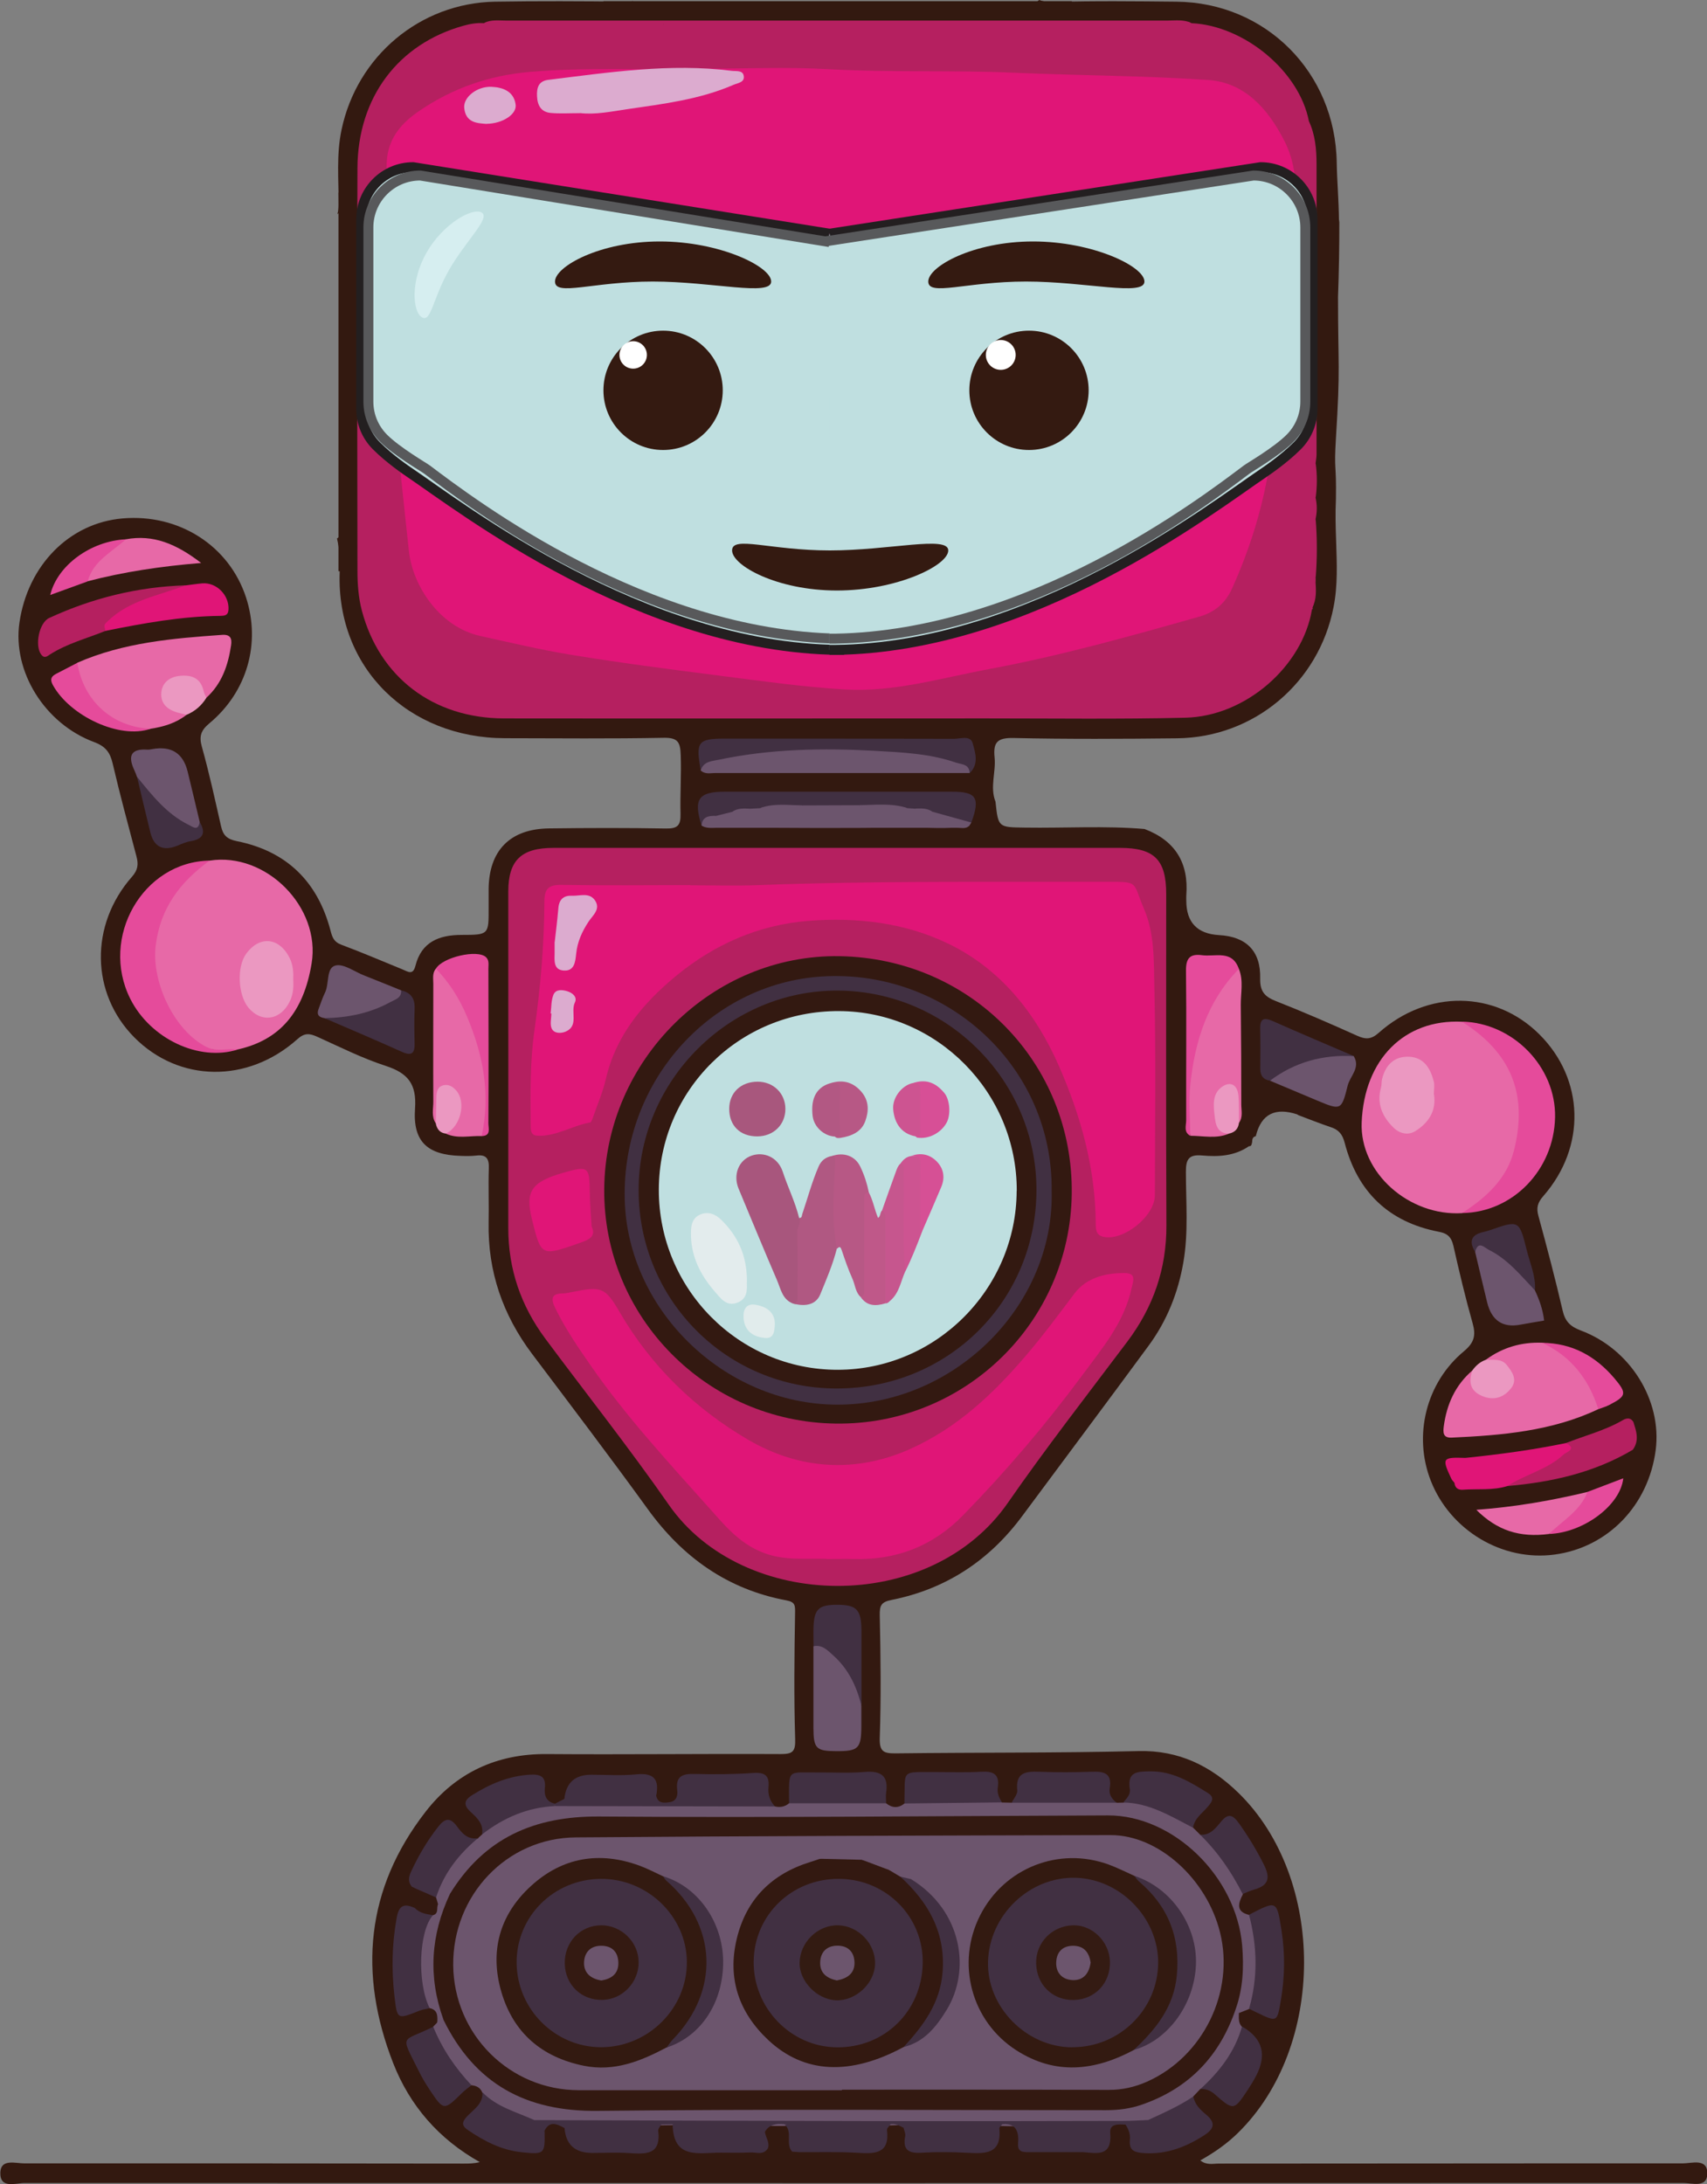 <?xml version="1.0" encoding="UTF-8"?>
<svg id="Layer_2" data-name="Layer 2" xmlns="http://www.w3.org/2000/svg" viewBox="0 0 171.68 219.63">
  <rect x="0" y="0" width="171.68" height="219.63" fill="#808080" stroke="none"/>
  <defs>
    <style>
      .cls-1 {
        fill: #e769a7;
      }

      .cls-1, .cls-2, .cls-3, .cls-4, .cls-5, .cls-6, .cls-7, .cls-8, .cls-9, .cls-10, .cls-11, .cls-12, .cls-13, .cls-14, .cls-15, .cls-16, .cls-17, .cls-18, .cls-19, .cls-20, .cls-21, .cls-22, .cls-23, .cls-24, .cls-25, .cls-26, .cls-27, .cls-28, .cls-29, .cls-30, .cls-31, .cls-32 {
        stroke-width: 0px;
      }

      .cls-2 {
        fill: #b42160;
      }

      .cls-3, .cls-33 {
        fill: #bfdfe0;
      }

      .cls-33 {
        stroke: #231f20;
      }

      .cls-33, .cls-34 {
        stroke-miterlimit: 10;
      }

      .cls-4 {
        fill: #aa205b;
      }

      .cls-5 {
        fill: #341a11;
      }

      .cls-6 {
        fill: #e01577;
      }

      .cls-7 {
        fill: #ad215d;
      }

      .cls-8 {
        fill: #331910;
      }

      .cls-9 {
        fill: #ca1d6c;
      }

      .cls-10 {
        fill: #331b12;
      }

      .cls-11 {
        fill: #9f1f54;
      }

      .cls-12 {
        fill: #fff;
      }

      .cls-13 {
        fill: #331a11;
      }

      .cls-34 {
        fill: none;
        stroke: #58595b;
      }

      .cls-14 {
        fill: #e11478;
      }

      .cls-15 {
        fill: #e3eced;
      }

      .cls-16 {
        fill: #e5e1df;
      }

      .cls-17 {
        fill: #6c556d;
      }

      .cls-18 {
        fill: #d6eef0;
      }

      .cls-19 {
        fill: #9f1e54;
      }

      .cls-20 {
        fill: #e54b9b;
      }

      .cls-21 {
        fill: #e1ecec;
      }

      .cls-22 {
        fill: #bf2066;
      }

      .cls-23 {
        fill: #331911;
      }

      .cls-24 {
        fill: #341a12;
      }

      .cls-25 {
        fill: #341b13;
      }

      .cls-26 {
        fill: #eb98c1;
      }

      .cls-27 {
        fill: #d41b71;
      }

      .cls-28 {
        fill: #d31b71;
      }

      .cls-29 {
        fill: #f1eeec;
      }

      .cls-30 {
        fill: #413042;
      }

      .cls-31 {
        fill: #b52060;
      }

      .cls-35 {
        opacity: .71;
      }

      .cls-32 {
        fill: #dcabcf;
      }
    </style>
  </defs>
  <g id="Robot">
    <g id="Logo_3" data-name="Logo 3">
      <g>
        <path class="cls-8" d="m104.52,0c.4.16.9.21,1.5.2,4.09-.12,8.18-.07,12.28-.03,9.03.08,16.02,7.15,16.14,16.2.03,1.89.2,3.49.23,5.98l.03-.3q.01,4.06-.13,7.8c0,7.15.25,6.89-.21,14.22-.21,3.39.06,2.43,0,6.09-.07,1.63-.03,2.74.02,4.25.07,2.21.18,4.43-.26,6.64-1.48,7.6-7.98,13.11-15.74,13.19-5.49.06-10.99.09-16.48-.03-1.63-.03-2.02.47-1.87,1.96.15,1.47-.49,2.97.09,4.44.28,2.61.28,2.57,2.97,2.61,4.01.06,8.02-.2,12.02.14,3.09,1.17,4.46,3.41,4.2,6.68-.01.17,0,.35,0,.53q0,3.27,3.3,3.46c2.73.15,4.2,1.6,4.13,4.36-.03,1.28.44,1.83,1.57,2.27,2.77,1.09,5.5,2.28,8.21,3.5.85.38,1.4.36,2.15-.31,4.91-4.36,11.69-4.27,16.14.15,4.55,4.52,4.74,11.33.4,16.28-.58.66-.71,1.19-.48,2.01.86,3.15,1.69,6.31,2.43,9.49.25,1.1.77,1.61,1.83,2.01,4.98,1.86,8.17,7.03,7.53,12.01-.72,5.57-4.8,9.8-10.17,10.52-5.24.71-10.49-2.42-12.45-7.42-1.78-4.54-.49-9.86,3.34-13.03,1.03-.86,1.21-1.59.87-2.8-.73-2.58-1.35-5.19-1.94-7.81-.2-.86-.59-1.24-1.47-1.4-5.03-.97-8.18-4.01-9.46-8.94-.22-.85-.59-1.31-1.38-1.57-1.1-.37-2.18-.8-3.27-1.21-.05-.03-.1-.07-.15-.09-2.13-.69-3.59-.09-4.14,2.2-.34.07-.36.34-.37.61-.05.18-.04.41-.32.4-1.44.99-3.07,1.08-4.71.93-1.35-.12-1.64.39-1.63,1.67,0,3.03.27,6.08-.26,9.1-.53,3.05-1.65,5.85-3.47,8.33-4.22,5.74-8.5,11.45-12.75,17.18-3.31,4.46-7.66,7.32-13.11,8.41-1.06.21-1.22.55-1.2,1.57.09,4.09.14,8.19,0,12.28-.05,1.45.42,1.59,1.64,1.58,8.13-.1,16.25-.03,24.38-.23,4.06-.1,7.27,1.5,10.04,4.19,8.85,8.62,8.8,25.59-.05,34.22-1.09,1.07-2.33,1.94-3.77,2.75.63.51,1.28.32,1.86.32,15.55,0,31.1-.03,46.66-.02.92,0,2.5-.56,2.47,1.05-.03,1.44-1.53.92-2.42.92-55.6.02-111.21.02-166.81,0-.91,0-2.49.62-2.45-1.04.04-1.43,1.53-.93,2.42-.93,14.73-.01,29.47,0,44.2.02.51,0,1.01,0,1.6-.15-4.11-2.31-7.02-5.65-8.7-9.93-3.52-8.99-2.77-17.55,3.25-25.3,3.03-3.91,7.15-5.84,12.19-5.8,7.83.06,15.67-.04,23.5,0,1.19,0,1.53-.2,1.48-1.52-.13-4.21-.08-8.42-.01-12.63.01-.76.04-1.13-.85-1.3-5.93-1.1-10.46-4.33-13.97-9.19-3.8-5.25-7.73-10.42-11.63-15.6-2.95-3.92-4.46-8.29-4.37-13.21.04-1.81-.04-3.63.02-5.44.04-.98-.25-1.42-1.27-1.29-.52.06-1.05.05-1.58.03-3.33-.1-4.81-1.43-4.57-4.77.17-2.44-.7-3.54-2.92-4.27-2.38-.77-4.64-1.91-6.92-2.94-.76-.34-1.27-.41-1.99.24-5,4.47-11.91,4.36-16.41-.18-4.38-4.42-4.5-11.3-.22-16.16.6-.68.65-1.26.44-2.04-.82-3.1-1.66-6.2-2.39-9.33-.26-1.12-.71-1.73-1.87-2.16-4.99-1.86-8.21-7.12-7.51-12,.84-5.79,5.03-10.03,10.37-10.49,5.67-.49,10.72,2.74,12.42,7.94,1.5,4.59.13,9.49-3.68,12.66-.85.71-1.06,1.29-.76,2.36.74,2.64,1.32,5.32,1.93,8,.2.89.59,1.29,1.58,1.49,5.01,1,8.14,4.07,9.43,9,.17.66.34,1.14,1.07,1.41,2.08.78,4.12,1.65,6.17,2.49.54.22,1.05.63,1.3-.37.61-2.41,2.39-3.1,4.66-3.1,2.71,0,2.71-.04,2.7-2.67,0-.64,0-1.29,0-1.93.03-3.89,2.16-6.07,6.09-6.11,3.92-.05,7.84-.06,11.75.01,1.17.02,1.49-.32,1.46-1.47-.05-1.96.09-3.91.02-5.88-.04-1.31-.26-1.8-1.72-1.77-5.32.1-10.64.05-15.96.04-9.68-.01-16.96-7.05-16.62-16.68.05-1.28-.03-2.41-.27-3.4"/>
        <path class="cls-8" d="m33.93,21.53c.09-.28.13-.59.13-.96,0-2.51-.24-5.02.29-7.52C35.9,5.65,42.25.3,49.79.17c4.38-.07,8.77-.05,13.15,0,.28,0,.52-.01.74-.06"/>
        <rect class="cls-8" x="34.04" y="19.36" width="53.66" height="38.08"/>
        <rect class="cls-8" x="60.69" y=".12" width="47.11" height="17.68"/>
        <rect class="cls-8" x="36.9" y="8.96" width="47.11" height="17.68"/>
        <rect class="cls-8" x="51.1" y="1.82" width="15.59" height="9.85"/>
        <path class="cls-31" d="m131.95,61.29c-.95,5.71-6.66,10.74-12.73,10.88-6.66.16-13.32.07-19.98.07-16.18,0-32.36.02-48.55,0-7.13-.01-12.53-4.15-14.3-10.85-.34-1.31-.44-2.66-.44-3.99-.02-13.5-.05-26.99,0-40.49.03-7.12,4.1-12.49,10.65-14.32.68-.19,1.36-.31,2.07-.26,3.07.05,6.14,0,9.21.04,2.73.03,5.46-.07,8.18-.18.18,0,.36,0,.54.03.41.55.09,1.04-.11,1.54.82-.21,1.64-.16,2.46-.16,10.22,0,20.44,0,30.66,0,.94,0,1.86-.06,2.75-.4.4-.17.56-.63.99-.76,1.26-.46,2.53-.06,3.79-.08,3.65-.07,7.31.16,10.96-.16.57-.05,1.16-.11,1.72.13,5.33.24,10.86,4.85,11.82,9.85.71,13.75.12,27.5.31,41.26.04,2.62,0,5.25,0,7.87Z"/>
        <path class="cls-31" d="m84.42,85.26c9.41,0,18.82,0,28.23,0,3.45,0,4.64,1.2,4.64,4.63,0,11.11-.03,22.21.02,33.32.02,4.38-1.32,8.23-3.94,11.71-4.04,5.37-8.17,10.67-12,16.19-7.84,11.31-26.65,10.92-34.1.21-3.97-5.7-8.29-11.15-12.44-16.73-2.44-3.29-3.71-6.97-3.71-11.09.01-11.28,0-22.56,0-33.84,0-3.16,1.31-4.4,4.54-4.4,9.58,0,19.17,0,28.75,0h0Z"/>
        <path class="cls-1" d="m21.08,86.54c5.67-.89,11.2,4.68,10.26,10.34-.81,4.92-3.21,7.71-7.44,8.65-3.98.54-6.81-1.34-8.21-5.55-1.1-3.32-.86-6.53.9-9.59,1.05-1.81,2.35-3.31,4.48-3.85Z"/>
        <path class="cls-1" d="m147.03,121.99c-5.31.31-10.29-4.05-10.08-9.13.26-6.34,4.29-10.39,10.07-10.12,2.4.56,4.01,2.15,4.99,4.26,2,4.26,1.85,8.43-1.04,12.32-1.01,1.36-2.32,2.24-3.95,2.67Z"/>
        <path class="cls-17" d="m48.09,184.82c.13-.12.26-.24.39-.35,1.07-1.86,4.19-3.45,6.28-3.15.51.07,1.01.18,1.53.14,3.13-.58,6.28-.4,9.41-.14.63.05,1.29.29,1.89.09,2.75-.9,5.57-.3,8.35-.44.73-.04,1.35.34,1.97.67.53.13,1.02.05,1.45-.31.33-.36.73-.61,1.21-.64,2.44-.15,4.89-.15,7.34,0,.48.03.88.28,1.21.64.61.49,1.23.51,1.85.02.2-.22.41-.48.7-.5,3.05-.26,6.12-.77,9.11.4.33,0,.65.01.98.02.87-.53,1.82-.74,2.84-.67,2.58.18,5.24-.49,7.74.68.22,0,.43-.02.65-.02,2.12-.73,5.42.46,7.02,2.54.24.24.48.47.71.71,2.39,1.3,3.94,3.2,4.28,5.97-.46.9-.74,1.75.64,2.08,1.83,2.15,1.83,7.5,0,9.45-.34.14-.68.27-1.02.41-.33-.1-.53-.31-.61-.65,0-1.75.3-3.48.3-5.23.01-7.13-7.22-13.48-13.77-13.31-17.11.45-34.25.16-51.37.15-3.84,0-7.24,1.06-10.18,3.58-1.22,1.04-2,2.43-3.08,3.58-.62.44-1.08,1.19-2.01,1.05-.23-.19-.35-.44-.39-.73.71-2.64,1.78-5,4.61-6.01Z"/>
        <path class="cls-17" d="m124.28,202.01c.11.13.21.26.32.39,0,.49-.08.99.3,1.4.17.17.32.4.24.62-.85,2.37-1.81,4.66-4.43,5.65-.23.24-.46.49-.69.73-1.18,1.93-3.17,2.44-5.17,2.93-1.92-.7-3.78.26-5.67.22-5.57-.13-11.14-.22-16.71-.27-2.02-.02-4.04.1-6.06.09-5.18-.01-10.36.05-15.53-.06-4.07-.09-8.13.16-12.2.08-1.44-.03-2.86-.79-4.32-.16-2.32-.41-4.67-.77-5.86-3.23-.2-.49-.6-.67-1.09-.72-1.96-.79-3.91-3.77-3.85-5.88.13-.14.27-.27.4-.41.2-.46.53-.6.99-.4.62.39.9,1.06,1.27,1.65,2.93,4.63,7.15,6.88,12.61,6.88,17.12,0,34.24-.04,51.35.02,5.84.02,9.82-2.79,12.61-7.67.4-.7.61-1.54,1.48-1.86Z"/>
        <path class="cls-1" d="m160.75,141.7c-4.67,2.21-9.69,2.63-14.75,2.86-.9.04-.87-.54-.79-1.16.3-2.2,1.15-4.11,2.87-5.59.35.27.36.7.5,1.07.28.75.85,1.07,1.61,1.01.61-.05,1.16-.32,1.29-.95.16-.8-.35-1.28-1.04-1.58-.36-.16-.77-.25-.99-.64,1.68-1.23,3.57-1.78,5.65-1.7,3.18.52,4.64,2.84,5.77,5.51.17.39.15.8-.13,1.16Z"/>
        <path class="cls-1" d="m18.76,71.88c-1.06.83-2.3,1.2-3.61,1.4-4.15.83-6.58-2.5-7.62-5.18-.2-.51-.17-1.03.25-1.46,4.64-2.03,9.59-2.45,14.55-2.8.83-.06,1.02.34.91,1.06-.3,2.01-.93,3.85-2.48,5.26-.56-.13-.77-.65-1.13-1.01-.79-.79-1.69-.83-2.4,0-.76.89-.04,1.44.68,1.9.34.21.72.38.84.81Z"/>
        <path class="cls-20" d="m147.03,121.99c2.41-1.54,4.51-3.43,5.23-6.28,1.22-4.85.4-9.45-5.24-12.98,5.14.1,9.48,4.55,9.38,9.62-.11,5.3-4.27,9.58-9.37,9.63Z"/>
        <path class="cls-20" d="m21.08,86.54c-2.94,2.13-4.97,4.77-5.42,8.56-.44,3.67,1.88,8.57,5.13,10.19,1,.5,2.08.1,3.11.25-3.88,1.23-8.77-1.08-10.79-5.09-3.11-6.18,1.26-13.81,7.97-13.91Z"/>
        <path class="cls-1" d="m124.6,97.43c.48,1.18.18,2.42.19,3.62.04,3.33.05,6.66.05,9.99,0,.62.19,1.29-.23,1.87-.74-.52-.5-1.35-.65-2.07-.07-.33-.04-.81-.47-.82-.49-.02-.59.47-.68.86-.3,1.18.29,2.13.8,3.11-1.27.55-2.59.22-3.89.22-.57-5.35-.42-10.58,2.79-15.23.5-.72.92-1.69,2.1-1.55Z"/>
        <path class="cls-1" d="m43.83,112.96c-.47-.69-.24-1.47-.25-2.2-.02-3.95,0-7.9,0-11.84,0-.51-.12-1.05.25-1.51,1.03-.12,1.4.71,1.85,1.34,2.17,3.02,3.27,6.4,3.27,10.12,0,1.34,0,2.68,0,4.02,0,.51.11,1.08-.52,1.35-1.2-.05-2.43.3-3.6-.25.5-.97,1.17-1.89.82-3.09-.11-.4-.23-.87-.73-.83-.43.03-.38.51-.45.84-.14.71.11,1.55-.66,2.05Z"/>
        <path class="cls-17" d="m97.52,77.73c-8.52,0-17.03,0-25.55,0-.51,0-1.06.16-1.5-.26-.17-1.33.89-1.47,1.74-1.74,2.53-.78,5.18-.8,7.78-.88,4.53-.14,9.08-.19,13.58.52,1.04.16,2.08.35,3.02.83.59.3,1.33.59.92,1.52Z"/>
        <path class="cls-30" d="m70.56,83.03c-.84-2.66-.32-3.42,2.31-3.42,7.63,0,15.27,0,22.9,0,2.45,0,2.83.63,1.92,3.1-1.46.75-2.69-.31-4.04-.49-.58-.26-1.17-.48-1.83-.38-.29,0-.57-.05-.86-.11-1.56-.47-3.17-.18-4.75-.26-1.77,0-3.55,0-5.32,0-1.38.05-2.79-.17-4.14.26-.37.08-.74.13-1.12.13-.61-.1-1.19-.01-1.76.22-.54.16-1.07.36-1.64.42-.56.17-1.16.23-1.68.53Z"/>
        <path class="cls-30" d="m53.72,213.19c11.83.04,23.67.08,35.5.1,7.93.01,15.86,0,23.79-.02.81,0,1.63-.06,2.44-.09.3.6.03,1.04-.49,1.27-.86.4-1.13-.63-1.76-.81-.69-.02-1.62-.13-1.54.84.2,2.5-1.43,2.01-2.87,1.92-1.87-.55-3.74-.65-5.61,0-1.04,0-.75-.82-.77-1.36-.04-1.09-.56-1.54-1.62-1.43-.87.53-1.82.74-2.84.67-2.36-.17-4.76.37-7.1-.33-.4-.21-.81-.43-1.29-.35-1.55.99-3.28.54-4.95.64-1.26.08-2.59-.25-3.71.62-.32.18-.66.3-1.04.26-.78-.21.17-1.55-.98-1.52-.79-.07-1.52,0-1.96.79-.44-.06-.85-.3-1.32-.18-1.9.06-3.8-.06-5.7.11-.89.08-1.53-.38-2.26-.71-.39,0-.77.01-1.16.02-.52.26-1.01.61-1.62.59-2.7-.11-5.42.45-8.1-.24-.75-.4-1.49-.77-2.01.31-1.15.39-1.49.02-1.05-1.1Z"/>
        <path class="cls-30" d="m97.52,77.73c-.03-.92-.84-.86-1.39-1.05-2.63-.91-5.38-1.02-8.12-1.18-5.26-.29-10.51-.2-15.69.89-.7.15-1.57.15-1.84,1.08-.53-2.88-.29-3.2,2.43-3.2,7.68,0,15.36,0,23.04.02.65,0,1.64-.37,1.87.43.27.95.66,2.1-.29,3.01Z"/>
        <path class="cls-17" d="m86.63,171.51c0,.7,0,1.4,0,2.09-.01,2.22-.3,2.5-2.53,2.49-2.03-.01-2.28-.27-2.29-2.35,0-2.73,0-5.46,0-8.2,1.04-.76,1.77,0,2.44.58,1.62,1.41,2.35,3.25,2.37,5.38Z"/>
        <path class="cls-30" d="m77.91,181.65c-7.36-.01-14.73-.03-22.09-.04,0-.08,0-.16,0-.24.31-.16.63-.32.94-.48.65-.36,1.35-.22,2.04-.23,1.84-.02,3.7.19,5.52-.31.57-.15,1.15-.07,1.68.24.19.8.82.71,1.39.62.66-.11.79-.68.72-1.21-.17-1.39.52-1.65,1.74-1.62,1.97.05,3.94.04,5.91-.1,1.17-.08,1.64.27,1.53,1.42-.07.73.13,1.38.63,1.92Z"/>
        <path class="cls-17" d="m91.3,81.27c.22.01.44.03.66.04.55.38,1.25-.05,1.8.31,1.31.36,2.62.72,3.93,1.09-.07.11-.14.22-.21.34-2.18.37-4.38.12-6.57.15-5.65.08-11.3.06-16.95-.01-.76,0-1.87.19-1.98-1.14.56-.14,1.12-.28,1.69-.42.55-.37,1.24.07,1.79-.31l.98-.05c1.41-.38,2.87.11,4.27-.28,1.88,0,3.75-.01,5.63-.02,1.63.45,3.32-.12,4.96.31Z"/>
        <path class="cls-31" d="m119.82,2.31c-4.11.52-8.23.36-12.35.39-1.43,0-2.86-.51-4.29,0-.11.03-.22.06-.33.08-3.79.2-7.59.07-11.38.08-7.47.02-14.94.01-22.42,0-.8,0-1.65.16-2.34-.45-4.33.33-8.68.3-13.02.29-1.68,0-3.36.07-5.01-.39.72-.36,1.49-.24,2.24-.24,22.16,0,44.32,0,66.48,0,.81,0,1.64-.13,2.42.24Z"/>
        <path class="cls-17" d="m154.37,129.75c.45.95.8,1.93.93,3.04-.8.14-1.59.26-2.38.41q-2.67.51-3.35-2.23c-.41-1.69-.81-3.39-1.21-5.08-.08-1.57.94-1,1.56-.69,1.97,1.01,3.73,2.28,4.46,4.54Z"/>
        <path class="cls-17" d="m13.77,78.1c-.08-.22-.16-.44-.26-.65-.65-1.39-.4-2.19,1.32-2.07.17.01.35-.03.52-.06q2.84-.49,3.52,2.26c.42,1.69.81,3.39,1.22,5.09.11,1.44-.78,1.02-1.43.68-2.25-1.16-3.95-2.86-4.89-5.25Z"/>
        <path class="cls-20" d="m48.44,114.24c.92-4.19.16-8.17-1.48-12.04-.75-1.78-1.77-3.4-3.12-4.79.66-1.16,4.19-1.97,5.04-1.16.34.32.24.76.24,1.16.01,5.18.03,10.36,0,15.55,0,.5.29,1.27-.69,1.28Z"/>
        <path class="cls-31" d="m10.61,63.44c-1.88.76-3.87,1.27-5.6,2.38-.26.17-.55.44-.88-.02-.65-.9-.2-3.19.82-3.66,4.34-2,8.9-3.13,13.69-3.28-.45,1.27-1.73,1.26-2.68,1.5-2.11.52-3.75,1.72-5.33,3.08Z"/>
        <path class="cls-20" d="m124.6,97.43c-3.19,3.25-4.44,7.33-4.89,11.7-.17,1.68-.01,3.39,0,5.08-.69-.37-.41-1.04-.41-1.56-.02-5.02.04-10.03-.02-15.05-.01-1.25.4-1.71,1.61-1.55,1.35.18,3.03-.57,3.71,1.38Z"/>
        <path class="cls-6" d="m10.61,63.44c-.18-.66-.14-.62.26-1.01,2.18-2.09,5.1-2.54,7.76-3.56.57-.07,1.15-.16,1.72-.21,1.45-.11,2.72,1.21,2.63,2.65-.04.6-.42.61-.83.62-3.91.04-7.73.74-11.54,1.51Z"/>
        <path class="cls-30" d="m43.21,201.93c-.34.08-.69.13-1.01.25-2.28.91-2.25.91-2.53-1.48-.3-2.62-.25-5.21.22-7.82.24-1.36.78-1.48,1.84-1.02.7.16,1.57-.1,1.93.83-.76,2.66-.9,5.34-.34,8.05.08.39.12.81-.11,1.18Z"/>
        <path class="cls-30" d="m125.62,201.99c.92-3.15.82-6.3,0-9.45,2.82-1.46,2.79-1.46,3.27,1.6.36,2.32.33,4.62-.06,6.94-.38,2.27-.36,2.29-2.43,1.29-.26-.13-.52-.25-.78-.38Z"/>
        <path class="cls-30" d="m89.11,181.33c-3.25,0-6.5,0-9.75,0,0-3.59-.27-3.06,3.04-3.1,1.51-.01,3.03.08,4.54-.05,1.63-.14,2.45.35,2.18,2.1-.05.34,0,.7,0,1.05Z"/>
        <path class="cls-6" d="m151.61,149.43c-1.47.46-3,.26-4.5.37-.47.03-.78-.19-.83-.69-.14-.37-.1-.77-.18-1.15-.18-.9-.12-.91,1.08-.85.04,0,.03-.37.2-.51,3.39-.35,6.77-.8,10.11-1.49,1.25-.22.92.52.55,1.05-.86,1.23-2.18,1.85-3.52,2.4-.94.39-1.96.53-2.91.87Z"/>
        <path class="cls-31" d="m131.95,61.29c-.59-.65-.34-1.45-.34-2.18-.02-14.48-.04-28.95.04-43.43,0-1.17-.88-2.36-.02-3.52.65,1.38.78,2.86.78,4.36,0,9.72,0,19.44,0,29.17,0,.29-.06.58-.09.86-.33,1.17-.33,2.35,0,3.52.15.7.15,1.39,0,2.09-.34,1.99-.33,3.99,0,5.98,0,.11,0,.23,0,.34-.46.82.04,1.77-.32,2.6l.04.11-.08.09Z"/>
        <path class="cls-30" d="m100.77,181.24c-3.27.04-6.54.07-9.81.11.1-3.49-.46-3.14,3.18-3.16,1.51,0,3.02.06,4.52-.03,1.24-.08,1.9.24,1.69,1.61-.08.54.14,1.02.42,1.47Z"/>
        <path class="cls-31" d="m151.61,149.43c1.82-1.19,4.05-1.66,5.67-3.19.23-.22,1.39-.54.21-1.13,1.91-.76,3.93-1.26,5.73-2.31.36-.21.75-.28,1.04.16.2.94.26,1.88-.04,2.82-3.89,2.31-8.16,3.26-12.61,3.65Z"/>
        <path class="cls-30" d="m119.99,183.79c-2.23-1.15-4.39-2.5-7.02-2.54.33-.4.75-.79.66-1.36-.28-1.77.8-1.76,2.08-1.77,2.23-.02,3.98,1.06,5.76,2.17.79.49.37.95-.01,1.4-.55.66-1.33,1.15-1.47,2.1Z"/>
        <path class="cls-30" d="m112.32,181.27c-3.52,0-7.05,0-10.57,0,.2-.41.6-.85.56-1.24-.19-1.82.87-1.92,2.24-1.87,1.74.07,3.48.06,5.22,0,1.21-.05,2.1.11,1.84,1.65-.11.64.22,1.11.72,1.48Z"/>
        <path class="cls-30" d="m55.81,181.37c0,.08,0,.16,0,.24-2.77.13-5.18,1.18-7.34,2.86.2-1.02-.44-1.63-1.09-2.23-.71-.65-.83-1.15.12-1.74,1.8-1.13,3.69-1.93,5.85-2.05,1.01-.05,1.57.2,1.45,1.34-.08.76.14,1.39,1.01,1.58Z"/>
        <path class="cls-30" d="m86.63,171.51c-.47-1.95-1.32-3.71-2.84-5.06-.54-.48-1.09-1.1-1.97-.91,0-.52-.02-1.05-.01-1.57.02-2.17.45-2.62,2.49-2.6,1.88.02,2.33.52,2.34,2.62,0,2.51,0,5.01,0,7.52Z"/>
        <path class="cls-30" d="m113.2,213.65c.71-.35,1.87,1.5,2.25-.46,1.56-.72,3.14-1.41,4.57-2.38.14.81.71,1.35,1.29,1.83,1.08.9.7,1.51-.27,2.12-1.81,1.15-3.72,1.88-5.93,1.75-.98-.06-1.59-.23-1.47-1.36.05-.54-.13-1.04-.43-1.49Z"/>
        <path class="cls-30" d="m53.72,213.19c-.07.77.26,1.15,1.05,1.1.05,2.3,0,2.37-2.3,2.13-2.02-.21-3.77-1.11-5.42-2.24-.69-.47-.56-.85-.06-1.38.66-.7,1.6-1.24,1.53-2.41,1.44,1.48,3.41,1.98,5.21,2.79Z"/>
        <path class="cls-17" d="m32.65,102.38c-.58-.08-.84-.35-.6-.95.21-.54.38-1.1.64-1.62.44-.91.1-2.47,1.04-2.72.82-.22,1.92.62,2.9,1,1.25.49,2.49,1,3.73,1.5.56,1.11-.37,1.48-1.03,1.83-2.09,1.09-4.28,1.79-6.67.97Z"/>
        <path class="cls-30" d="m127.73,108.67c-.69-.11-.98-.52-.98-1.21.01-1.34.02-2.67-.01-4.01-.02-1.05.39-1.16,1.28-.77,2.7,1.2,5.42,2.35,8.13,3.51-.07.1-.14.24-.23.25-2.84.35-5.45,1.53-8.19,2.23Z"/>
        <path class="cls-17" d="m127.73,108.67c2.5-1.88,5.32-2.64,8.42-2.47.71,1.17-.37,2-.61,2.97-.62,2.5-.69,2.49-3.08,1.49-1.58-.66-3.15-1.33-4.73-1.99Z"/>
        <path class="cls-30" d="m32.65,102.38c2.33-.04,4.56-.49,6.62-1.62.48-.26,1.13-.4,1.07-1.17,1.01.22,1.41.85,1.36,1.88-.05,1.16-.03,2.32,0,3.48.02.97-.32,1.25-1.25.83-2.59-1.16-5.19-2.27-7.79-3.39Z"/>
        <path class="cls-30" d="m90.86,213.96c1.72-.74,3.52-.27,5.28-.36,1.55-.07,3.1,0,4.66.01-.1.14-.31.29-.29.42.25,2.66-1.5,2.53-3.31,2.44-1.51-.08-3.04-.09-4.55,0-1.3.08-1.88-.32-1.61-1.68.05-.26-.11-.56-.17-.85Z"/>
        <path class="cls-30" d="m43.57,203.8c.9,2.21,2.21,4.15,3.85,5.88-.32.26-.66.49-.94.77-1.84,1.8-1.85,1.81-3.26-.3-.42-.63-.81-1.29-1.14-1.97-1.86-3.74-1.73-2.77,1.5-4.38Z"/>
        <path class="cls-30" d="m120.72,210.07c1.92-1.74,3.46-3.73,4.19-6.27.05.02.11.04.16.07q2.89,1.74,1.26,4.87c-.24.46-.51.91-.8,1.35-1.43,2.16-1.45,2.17-3.38.48-.44-.38-.88-.53-1.42-.51Z"/>
        <path class="cls-30" d="m124.98,190.46c-1.11-2.21-2.5-4.23-4.28-5.97,1.03.08,1.57-.67,2.12-1.33.68-.82,1.14-.7,1.74.12.96,1.33,1.79,2.71,2.53,4.17.69,1.35.54,2.15-.97,2.56-.39.11-.76.29-1.13.44Z"/>
        <path class="cls-30" d="m56.78,213.98c3.22-.69,6.47-.33,9.71-.34-.1.21-.32.43-.29.62.3,2.5-1.32,2.34-2.99,2.24-1.21-.08-2.43-.01-3.65-.01q-2.59,0-2.78-2.5Z"/>
        <path class="cls-1" d="m12.65,54.23c2.76-.51,5.07.45,7.58,2.38-4.14.34-7.81.9-11.42,1.84-.48-1.79.94-2.49,1.99-3.39.52-.45,1.29-.43,1.85-.84Z"/>
        <path class="cls-30" d="m48.09,184.82c-1.94,1.61-3.44,3.53-4.23,5.97-1.05.2-1.61-.74-2.43-1.06-.38-.46-.36-.91-.12-1.45.75-1.64,1.65-3.18,2.77-4.6.66-.84,1.19-.97,1.87-.04.52.7,1.09,1.39,2.14,1.19Z"/>
        <path class="cls-1" d="m155.79,154.25c-2.94.38-5.2-.33-7.31-2.43,3.89-.29,7.56-.92,11.19-1.8.27,1.94-1.39,2.57-2.47,3.58-.39.37-.97.35-1.41.64Z"/>
        <path class="cls-30" d="m65.99,180.6c-.45,1.02-1.45.37-2.07.46-2.36.36-4.8.61-7.16-.17q.25-2.44,2.71-2.43c1.52,0,3.04.11,4.54-.04,1.79-.18,2.32.54,1.98,2.18Z"/>
        <path class="cls-30" d="m80.37,214.64c.41-.78.98-1.11,1.92-1.08,2.42.09,4.84.04,7.27.05-.12.19-.38.4-.35.58.28,2.36-1.17,2.4-2.9,2.29-1.97-.12-3.96-.06-5.94-.07-.53-.59-.4-1.18,0-1.78Z"/>
        <path class="cls-30" d="m67.65,213.62c2.84,0,5.68,0,8.52-.01.77.63.2,1.84,1.05,2.43-.45.7-1.16.37-1.76.4-.99.05-1.99.02-2.98.02-2.16-.01-4.77.74-4.83-2.84Z"/>
        <path class="cls-30" d="m13.77,78.1c1.51,1.85,2.98,3.75,5.2,4.84.48.24.95.65,1.12-.28.65,1.11.33,1.72-.93,1.93-.45.07-.89.27-1.32.45q-2.17.87-2.72-1.34c-.46-1.86-.9-3.73-1.34-5.6Z"/>
        <path class="cls-30" d="m154.37,129.75c-1.42-1.49-2.72-3.12-4.61-4.06-.46-.23-1.1-1-1.4.2-.65-1.06-.4-1.74.85-2.01.23-.05.45-.12.67-.19,2.87-1,2.92-1.01,3.66,1.98.33,1.34.93,2.65.84,4.08Z"/>
        <path class="cls-20" d="m7.78,66.64c.6,3.84,3.53,6.48,7.37,6.64-3.12,1.09-8.12-1.29-9.83-4.39-.3-.55-.2-.85.3-1.12.72-.38,1.44-.75,2.16-1.12Z"/>
        <path class="cls-20" d="m160.75,141.7c-.96-3.01-2.73-5.32-5.65-6.67,3,.02,5.37,1.33,7.27,3.57,1.27,1.51,1.21,1.78-.49,2.66-.36.19-.75.3-1.13.44Z"/>
        <path class="cls-20" d="m155.79,154.25c1.36-1.35,3.14-2.3,3.87-4.23,1.18-.45,2.37-.9,3.6-1.37-.29,2.73-4.02,5.48-7.47,5.6Z"/>
        <path class="cls-20" d="m12.65,54.23c-1.4,1.3-3.28,2.16-3.83,4.23-1.23.45-2.45.89-3.77,1.37.72-3,4.1-5.43,7.6-5.6Z"/>
        <path class="cls-26" d="m149.45,136.73c.73.05,1.54-.16,2.09.53.55.69,1.11,1.47.44,2.33-.74.95-1.75,1.28-2.93.78-1.2-.51-1.36-1.43-.98-2.55.35-.5.79-.88,1.37-1.09Z"/>
        <path class="cls-17" d="m43.21,201.93c-1.28-2.55-1.09-7.81.35-9.36-.03-.45-.17-.96.5-1.1.4-.35.81-.7,1.21-1.05.52.6.21,1.21,0,1.79-1.12,2.95-1.37,5.95-.54,9.02.16.6.36,1.24-.13,1.82-.21.11-.41.22-.62.34.03-.64.07-1.28-.76-1.46Z"/>
        <path class="cls-26" d="m18.76,71.88c-.22-.06-.45-.11-.67-.17-1.13-.26-1.99-.87-1.86-2.12.1-.93.8-1.5,1.78-1.62,1.24-.14,2.18.18,2.48,1.56.05.22.18.43.27.64-.49.78-1.15,1.36-2,1.71Z"/>
        <path class="cls-17" d="m71.97,82.05c1.14,1.49,2.84.9,4.22.91,5.94.04,11.88.3,17.82-.15,1.14-.09,2.31.15,3.47.23-.34.33-.77.2-1.16.2-8.08,0-16.16,0-24.23,0-.52,0-1.05.08-1.53-.22.07-.91.71-.99,1.42-.98Z"/>
        <path class="cls-26" d="m123.6,113.99c-1.2,0-1.35-.95-1.44-1.79-.12-1.03-.25-2.19.71-2.89.85-.62,1.57-.26,1.68.83.09.91.05,1.84.06,2.77-.08.6-.41.96-1.01,1.08Z"/>
        <path class="cls-26" d="m43.83,112.96c.02-.88.04-1.75.06-2.62.02-.55.09-1.08.75-1.22.51-.1.91.16,1.23.52,1.05,1.18.46,3.66-1.03,4.35-.61-.07-.9-.46-1.01-1.02Z"/>
        <path class="cls-30" d="m103.18,216.41c-.17-.42-.46-.8-.25-1.34,1.19,1.16,2.66.41,3.99.63.67.11,1.57-.38,1.87.71-1.87,0-3.74,0-5.61,0Z"/>
        <path class="cls-23" d="m44.06,191.48c-.19.36.1.93-.5,1.1-.66-.1-1.33-.19-1.83-.71,1.96-1-.05-1.44-.3-2.13.81.35,1.62.71,2.43,1.06.07.23.13.46.2.69Z"/>
        <path class="cls-6" d="m147.39,146.6v1.18c-.56.08-.25-.65-.82-.64-.44.56.36,1.42-.28,1.97-.1-.13-.24-.25-.31-.39-.99-2.11-.93-2.2,1.41-2.12Z"/>
        <path class="cls-31" d="m132.32,58.14c-.59-1.99-.6-3.99,0-5.98.16,1.99.16,3.99,0,5.98Z"/>
        <path class="cls-30" d="m77.22,216.04c-1.66-.24-.55-1.69-1.05-2.43.51.02.68.37.76.8.1.55.5,1.03.3,1.63Z"/>
        <path class="cls-30" d="m78.89,213.62c1.41-.21,1.21.52.79,1.37.39.46.37.92,0,1.38-.74-.78.11-2.01-.78-2.75Z"/>
        <path class="cls-31" d="m132.32,50.07c-.59-1.17-.59-2.35,0-3.52.16,1.17.16,2.35,0,3.52Z"/>
        <path class="cls-30" d="m79.67,216.37c0-.46,0-.92,0-1.38.23-.12.46-.23.69-.35,0,.59,0,1.18,0,1.77-.23-.02-.47-.03-.7-.05Z"/>
        <path class="cls-31" d="m164.22,145.78c.01-.94.03-1.88.04-2.82.32.94.63,1.89-.04,2.82Z"/>
        <path class="cls-31" d="m131.99,61.09c.06-.87-.34-1.8.32-2.6.05.89.11,1.78-.32,2.6Z"/>
        <path class="cls-6" d="m69.9,6.91c5.13,0,9.23-.19,13.3.04,6.24.36,12.49.09,18.72.36,6.52.29,13.05.29,19.56.73,3.71.25,6.04,2.89,7.69,6.12,1.68,3.27,1.11,6.77.89,10.16-.16,2.37-.35,4.77-.47,7.13-.28,5.36-1.1,10.62-2.01,15.89-.71,4.11-1.95,8.03-3.66,11.82-.67,1.48-1.72,2.4-3.31,2.85-6.99,1.98-13.99,3.94-21.14,5.27-4.8.89-9.54,2.34-14.47,2.05-4.23-.25-8.44-.85-12.64-1.39-5.01-.64-10.03-1.29-15.01-2.11-3.04-.5-6.04-1.22-9.05-1.88-4.09-.9-6.81-5.05-7.18-8.57-.55-5.26-1.18-10.51-1.52-15.79-.26-4.06-.32-8.13-.57-12.19-.2-3.3.2-6.65-.11-9.94-.29-3.02,1.09-4.86,3.32-6.36,3.33-2.25,6.98-3.52,11.04-3.87,5.89-.5,11.78-.17,16.64-.31Z"/>
        <path class="cls-31" d="m63.88,3.75c.35-.41.85-.43,1.28-.33.74.16,1.12-.27,1.52-.72.43-.28.91-.17,1.36-.17,11.25,0,22.51,0,33.76,0,.46,0,.94-.11,1.36.17h0c0,.35,0,.7,0,1.05-.43.27-.91.17-1.36.17-12.19,0-24.37,0-36.56,0-.46,0-.94.11-1.36-.17Z"/>
        <path class="cls-31" d="m37.92,58.14h-.17s-.17,0-.17,0c-.33-.6-.17-1.26-.17-1.89-.01-10.73,0-21.46,0-32.19,0-3.61.04-7.22-.18-10.83.1-.51.19-1.01.69-1.56.5,1.55-.23,2.97.02,4.37.28.43.17.91.17,1.36,0,13.13,0,26.25,0,39.38,0,.46.11.94-.17,1.36Z"/>
        <path class="cls-31" d="m37.22,13.22c.59.65.34,1.45.34,2.18.02,14.24.01,28.49.01,42.73-.09.79.18,1.6-.35,2.78V16.03c-.28-.94-.28-1.87,0-2.81h0Z"/>
        <path class="cls-31" d="m37.92,58.14c0-14.04,0-28.07,0-42.11.44.42.35.97.35,1.48,0,13.33,0,26.66,0,39.99,0,.23,0,.47,0,.7,0,.05-.01.13-.05.15-.27.16-.23-.1-.3-.22Z"/>
        <path class="cls-31" d="m36.43,16.48v41.21h-.17V16.48h.17Z"/>
        <path class="cls-31" d="m63.88,3.75c13.1,0,26.19,0,39.29,0-.53.52-1.21.34-1.83.34-11.88,0-23.76,0-35.64,0-.62,0-1.3.18-1.83-.34Z"/>
        <path class="cls-31" d="m103.18,2.7c-12.16,0-24.33,0-36.49,0,0-.1,0-.19.02-.29,11.78-.02,23.56-.03,35.34-.05.41,0,.82,0,1.13.34Z"/>
        <path class="cls-31" d="m37.22,13.22c0,.94,0,1.87,0,2.81-.53-.94-.53-1.87,0-2.81Z"/>
        <path class="cls-6" d="m69.42,89.02c2.22,0,4.44.07,6.66-.01,11.79-.45,23.58-.31,35.37-.34,3.17,0,2.44.01,3.61,2.73,1.08,2.51.98,5.27,1.04,7.92.16,6.95.06,13.91.05,20.86,0,2.1-3.13,4.63-5.17,4.19-.76-.16-.78-.78-.78-1.37-.03-5.55-1.51-10.82-3.7-15.81-2.3-5.24-5.82-9.73-11.11-12.29-4.41-2.14-9.25-2.68-14.11-2.3-5.01.4-9.47,2.38-13.32,5.56-3.3,2.73-6.01,5.95-7.02,10.31-.31,1.36-.88,2.65-1.33,3.97-.06.16-.15.42-.25.43-1.82.31-3.44,1.44-5.34,1.33-.72-.04-.64-.72-.65-1.23-.03-3.15-.06-6.3.39-9.43.6-4.27.97-8.55.99-12.86,0-1.3.41-1.72,1.71-1.7,4.32.07,8.65.03,12.97.02Z"/>
        <path class="cls-6" d="m83.1,156.75c-2.19-.06-4.33.22-6.52-.69-2.31-.95-3.76-2.75-5.27-4.44-4.1-4.59-8.29-9.12-11.82-14.19-1.33-1.91-2.64-3.82-3.66-5.92-.44-.91-.38-1.45.8-1.45.29,0,.58-.08.86-.13,2.98-.61,3.37-.51,4.82,1.99,3.17,5.47,7.65,9.78,12.98,12.88,5.05,2.93,10.68,3.4,16.28.89,4.69-2.11,8.28-5.49,11.57-9.33,1.75-2.04,3.33-4.18,4.94-6.31,1.16-1.54,3.07-2.05,5-2.04,1.26,0,.89.8.71,1.6-.76,3.42-2.95,5.98-4.95,8.69-3.67,4.96-7.66,9.64-11.97,14.06-3,3.08-6.67,4.52-10.96,4.41-.93-.02-1.87,0-2.81,0Z"/>
        <path class="cls-23" d="m84.07,143.15c-12.96-.16-23.41-10.72-23.3-23.58.1-12.98,10.89-23.64,23.69-23.42,13.21.23,23.5,10.77,23.33,23.9-.17,12.93-10.77,23.26-23.72,23.1Z"/>
        <path class="cls-6" d="m59.51,123.35c.46,1-.29,1.32-1.22,1.64-3.87,1.36-3.87,1.37-4.8-2.43-.68-2.76-.04-3.71,3.12-4.62,2.56-.74,2.68-.64,2.71,1.95.01,1.09.11,2.18.18,3.47Z"/>
        <path class="cls-31" d="m113.22,85.79h-57.63c0-.06,0-.11,0-.17h57.56c.02.06.05.11.07.17Z"/>
        <path class="cls-26" d="m29.49,98.51c.05.76-.01,1.46-.31,2.11-.89,1.96-2.87,2.29-4.19.71-1.06-1.27-1.19-4.1-.24-5.41,1.36-1.88,3.35-1.67,4.39.43.35.72.38,1.45.35,2.16Z"/>
        <path class="cls-26" d="m144.22,110.04c.26,1.63-.52,2.87-1.91,3.72-.71.43-1.56.21-2.12-.33-1.13-1.09-1.76-2.42-1.3-4.06.08-.28.04-.58.11-.86.34-1.41,1.21-2.3,2.69-2.25,1.52.05,2.17,1.17,2.51,2.48.1.38.01.81.01,1.3Z"/>
        <path class="cls-23" d="m44.59,203.06c-1.55-4.31-1.27-8.51.67-12.63,3.45-5.61,8.47-7.82,15.02-7.77,17.05.13,34.1-.05,51.15-.11,6.56-.02,12.91,6.12,13.5,13.09.18,2.16.09,4.3-.65,6.38-1.6,4.72-4.69,7.97-9.43,9.61-1.17.41-2.36.56-3.61.56-17.05,0-34.09-.12-51.14.07-7.21.08-12.35-2.72-15.51-9.18Z"/>
        <path class="cls-17" d="m91.3,81.27c-1.65-.1-3.34.38-4.96-.31,1.66,0,3.33-.24,4.96.31Z"/>
        <path class="cls-17" d="m80.71,80.98c-1.39.65-2.85.22-4.27.28,1.4-.52,2.84-.28,4.27-.28Z"/>
        <path class="cls-17" d="m93.76,81.62c-.62,0-1.27.21-1.8-.31.62-.01,1.25-.09,1.8.31Z"/>
        <path class="cls-17" d="m75.45,81.32c-.53.52-1.18.3-1.79.31.55-.4,1.17-.33,1.79-.31Z"/>
        <path class="cls-17" d="m78.35,81.87h10.32c-3.41.39-6.89-.31-10.29.64-.01-.21-.02-.43-.03-.64Z"/>
        <path class="cls-32" d="m55.79,94.72c.1-.88.26-2.15.37-3.43.08-.87.55-1.26,1.37-1.22.78.04,1.71-.36,2.29.44.64.9-.2,1.52-.62,2.16-.66.99-1.13,2.04-1.25,3.22-.09.85-.18,1.79-1.28,1.7-1.03-.08-.9-1.03-.89-1.79,0-.23,0-.47,0-1.09Z"/>
        <path class="cls-32" d="m55.38,101.9c.08-.63.05-1.3.28-1.87.23-.56.84-.52,1.38-.36.57.17,1.04.6.78,1.13-.46.95.42,2.34-.92,2.93-.44.19-1.16.23-1.41-.3-.2-.42-.04-1.01-.04-1.52-.02,0-.05,0-.07,0Z"/>
        <path class="cls-30" d="m105.77,119.75c.29,11.3-9.41,21.21-21.04,21.49-11.5.28-21.63-9.28-21.9-20.66-.28-12.03,8.9-22.02,20.45-22.42,12.16-.42,22.63,9.18,22.49,21.59Z"/>
        <path class="cls-17" d="m84.68,210.18c-8.82,0-17.64,0-26.46,0-6.96,0-12.57-5.6-12.64-12.57-.06-7.01,5.36-12.8,12.33-12.85,17.93-.14,35.87-.19,53.8-.23,4.8-.01,9.68,4.42,11,9.81,1.47,5.97-1.7,12.45-7.32,14.97-1.24.55-2.51.85-3.9.84-8.94-.03-17.88-.02-26.81-.02,0,.02,0,.03,0,.05Z"/>
        <path class="cls-23" d="m84.13,139.62c-11.05-.01-19.91-8.9-19.9-19.97.01-11.03,9.16-20.14,20.12-20.04,10.99.1,19.92,9.12,19.89,20.08-.03,11.15-8.9,19.94-20.11,19.93Z"/>
        <path class="cls-13" d="m67.05,205.88c-2.61,1.38-5.28,2.47-8.35,1.84-4.21-.86-7.06-3.3-8.27-7.4-1.21-4.11-.18-7.8,2.98-10.68,3.15-2.88,6.88-3.51,10.9-2.04.82.3,1.59.71,2.39,1.08,6.47,4.05,6.64,12.55.35,17.22Z"/>
        <path class="cls-23" d="m90.88,205.84c-5.37,2.9-10,2.69-13.62-.71-2.96-2.78-4.12-6.21-3.16-10.18.95-3.96,3.5-6.51,7.38-7.71.33-.1.66-.22.99-.33,1.41-.52,2.8-.57,4.19.1l-.04-.03c.68.32,1.65-.11,2.11.8l.66.24c.5.2,1.1.09,1.52.53.75,1.21,2.11,1.83,2.87,3.05,2.65,4.25,2.27,11.12-2.9,14.25Z"/>
        <path class="cls-13" d="m114.01,206.15c-3.93,2.1-7.88,2.53-11.79.02-4.55-2.92-6.09-8.77-3.64-13.58,2.42-4.76,7.93-6.94,12.95-5.09.87.32,1.71.75,2.56,1.13,5.21,2.71,6.04,9.61,3.65,13.98-.87,1.6-2.24,2.62-3.73,3.54Z"/>
        <path class="cls-30" d="m114.01,206.15c2.21-2.07,4.05-4.3,4.35-7.53.36-3.86-.9-6.97-3.84-9.46-.17-.15-.29-.35-.43-.53,3.72,1.21,6.35,5.01,6.19,8.95-.16,3.97-2.82,7.61-6.27,8.56Z"/>
        <path class="cls-30" d="m67.05,205.88c.21-.27.39-.57.63-.81,4.74-4.89,4.46-11.53-.69-15.98-.12-.11-.2-.28-.29-.42,3.48,1.04,5.98,4.57,6.03,8.51.04,4.14-2.2,7.58-5.68,8.71Z"/>
        <path class="cls-30" d="m90.88,205.84c1.99-2.15,3.68-4.43,3.92-7.53.31-4.01-1.44-7.04-4.27-9.62.48-.42.77-.08,1.07.25,5.23,3.21,6.03,9.2,3.62,13.15-1.03,1.68-2.25,3.25-4.34,3.75Z"/>
        <path class="cls-17" d="m86.66,187.01c-1.4-.03-2.79-.07-4.19-.1-1.01-.46-2.08-.71-3.19-.68-4.78.15-9.54-.22-14.31-.37-.22,0-.44-.06-.65-.23,4.29.06,8.57-.38,12.86.13,2.42.29,4.86.32,7.3.45.82.04,1.66-.04,2.18.79Z"/>
        <path class="cls-17" d="m102.87,186.56c-5.35.58-10.68.07-16-.62,5.32.62,10.67.11,16,.62Z"/>
        <path class="cls-17" d="m81.85,185.24h3.95c-1.18,0-2.36.83-3.95,0Z"/>
        <path class="cls-17" d="m91.6,188.95c-.36-.08-.71-.17-1.07-.25-.38-.23-.76-.45-1.14-.68.97-.23,1.9-.38,2.21.94Z"/>
        <path class="cls-17" d="m88.73,187.78c-.7-.27-1.4-.53-2.11-.8.58-.02,1.15-.05,1.73-.04.68.01.52.44.38.84Z"/>
        <path class="cls-3" d="m102.25,119.74c-.03,9.88-8.12,17.98-17.98,18-9.94.02-18.03-8.12-18.01-18.11.02-9.99,8.1-18.01,18.13-17.96,9.86.04,17.9,8.18,17.87,18.08Z"/>
        <path class="cls-30" d="m60.43,188.93c4.68-.03,8.61,3.76,8.65,8.33.04,4.69-3.88,8.59-8.62,8.6-4.63,0-8.46-3.81-8.5-8.48-.04-4.66,3.73-8.42,8.47-8.45Z"/>
        <path class="cls-30" d="m84.42,188.93c4.73.04,8.48,3.84,8.38,8.51-.1,4.84-3.87,8.5-8.68,8.43-4.62-.07-8.38-3.98-8.32-8.65.06-4.68,3.86-8.34,8.62-8.29Z"/>
        <path class="cls-30" d="m107.79,205.87c-4.59-.04-8.54-4.07-8.42-8.6.12-4.69,4.16-8.57,8.8-8.45,4.51.12,8.33,4.05,8.31,8.54-.02,4.72-3.92,8.54-8.68,8.5Z"/>
        <path class="cls-15" d="m75.11,128.94c0,.58.16,1.63-.95,2.05-1.1.42-1.68-.43-2.3-1.15-1.46-1.69-2.39-3.57-2.37-5.85,0-.81.14-1.54.98-1.88.8-.32,1.51,0,2.08.56,1.64,1.62,2.6,3.56,2.57,6.27Z"/>
        <path class="cls-21" d="m77.93,133.12c-.03.78-.11,1.5-.99,1.42-1.2-.11-2.08-.7-2.16-2.05-.05-.83.29-1.44,1.19-1.29,1.1.18,1.96.73,1.96,1.93Z"/>
        <path class="cls-24" d="m60.44,193.6c2.06-.02,3.8,1.69,3.79,3.74,0,2.01-1.63,3.7-3.6,3.76-2.14.07-3.79-1.51-3.83-3.65-.04-2.15,1.55-3.83,3.64-3.85Z"/>
        <path class="cls-10" d="m88.01,197.47c-.04,1.98-1.96,3.76-3.95,3.67-1.91-.09-3.69-1.94-3.64-3.8.05-2.05,1.83-3.78,3.86-3.74,2.04.04,3.77,1.84,3.73,3.87Z"/>
        <path class="cls-25" d="m104.21,197.4c-.04-2.07,1.62-3.76,3.73-3.8,1.93-.04,3.64,1.65,3.69,3.65.06,2.15-1.5,3.81-3.63,3.86-2.13.05-3.76-1.54-3.79-3.7Z"/>
        <path class="cls-17" d="m60.48,199.15c-1.06-.17-1.78-.76-1.74-1.83.04-1.04.7-1.71,1.83-1.66,1.04.04,1.59.67,1.62,1.68.03,1.13-.68,1.64-1.71,1.81Z"/>
        <path class="cls-17" d="m84.19,199.15c-1.01-.21-1.75-.73-1.7-1.85.04-.99.63-1.62,1.66-1.65,1.12-.03,1.76.61,1.79,1.68.03,1.11-.73,1.62-1.76,1.81Z"/>
        <path class="cls-17" d="m109.69,197.34c-.15,1.12-.75,1.82-1.82,1.77-1.05-.05-1.71-.75-1.64-1.85.06-.99.65-1.6,1.69-1.6,1.14,0,1.62.71,1.77,1.68Z"/>
        <path class="cls-16" d="m103.49,41.79c-1.16-.01-1.01-1.59-1.02-2.57-.01-.94-.06-2.52.9-2.51"/>
        <path class="cls-29" d="m62.15,38.5c.13-.93-.11-2.49.92-2.51,1.04-.02.93,1.53.92,2.48"/>
      </g>
      <g id="Vizier">
        <path class="cls-33" d="m84.9,65.35c-.18,0-.36,0-.54,0-19.82-.21-37.95-14.31-43.12-17.8-.28-.19-2.03-1.37-3.38-2.72-.95-.95-1.53-2.25-1.53-3.69v-19.11c0-2.88,2.34-5.22,5.22-5.22l41.87,6.69"/>
        <path class="cls-34" d="m84.9,64.22c-.18,0-.37,0-.56,0-19.38-.33-36.76-13.51-41.4-17.01-.27-.21-3-1.78-4.36-3.14-.95-.95-1.53-2.25-1.53-3.69v-17.51c0-2.88,2.34-5.22,5.22-5.22l41.15,6.69"/>
        <path class="cls-33" d="m83.43,65.35c.18,0,.36,0,.54,0,19.82-.21,37.95-14.31,43.12-17.8.28-.19,2.03-1.37,3.38-2.72.95-.95,1.53-2.25,1.53-3.69v-19.11c0-2.88-2.34-5.22-5.22-5.22l-43.34,6.69"/>
        <path class="cls-34" d="m83.43,64.22c.18,0,.37,0,.56,0,19.38-.33,36.76-13.51,41.4-17.01.27-.21,3-1.78,4.36-3.14.95-.95,1.53-2.25,1.53-3.69v-17.51c0-2.88-2.34-5.22-5.22-5.22l-43.06,6.62"/>
      </g>
    </g>
    <path class="cls-32" d="m58.33,11.38c-1.05,0-1.99.06-2.92-.02-.98-.08-1.36-.75-1.4-1.69-.04-.86.16-1.52,1.13-1.64,6.12-.75,12.24-1.69,18.43-.91.44.06,1.1-.08,1.22.46.17.7-.6.77-1.02.95-3.41,1.48-7.07,1.92-10.69,2.45-1.61.24-3.22.57-4.75.39Z"/>
    <path class="cls-32" d="m48.94,12.46c-.91-.07-2.1-.09-2.25-1.6-.11-1.08,1.28-2.19,2.74-2.13,1.15.05,2.25.45,2.43,1.79.13.96-1.29,1.91-2.92,1.93Z"/>
    <circle class="cls-5" cx="103.49" cy="39.25" r="6"/>
    <circle class="cls-12" cx="100.65" cy="35.69" r="1.5"/>
    <circle class="cls-5" cx="66.69" cy="39.25" r="6"/>
    <circle class="cls-12" cx="63.68" cy="35.69" r="1.38"/>
    <path class="cls-5" d="m77.56,28.31c0,1.52-5.9,0-11.91,0s-9.83,1.52-9.83,0,4.53-4.03,10.54-4.03,11.2,2.51,11.2,4.03Z"/>
    <path class="cls-5" d="m115.1,28.31c0,1.52-5.9,0-11.91,0s-9.83,1.52-9.83,0,4.53-4.03,10.54-4.03,11.2,2.51,11.2,4.03Z"/>
    <path class="cls-18" d="m48.45,21.38c.92.53-1.63,2.86-3.29,5.77s-1.79,5.29-2.72,4.76-1.2-3.6.46-6.51,4.62-4.56,5.55-4.03Z"/>
    <path class="cls-5" d="m95.37,55.35c0-1.52-5.9,0-11.91,0s-9.83-1.52-9.83,0,4.53,4.03,10.54,4.03,11.2-2.51,11.2-4.03Z"/>
    <g id="Logo_Lucrato" data-name="Logo Lucrato">
      <g class="cls-35">
        <path class="cls-19" d="m79.71,131.06c-1.04-.42-1.19-1.47-1.56-2.32-1.32-3.06-2.59-6.15-3.87-9.22-.57-1.38,0-2.87,1.33-3.32,1.16-.4,2.61.1,3.12,1.64.51,1.56,1.25,3.03,1.64,4.63.15.15.26.3.22.53-.32,2.24-.07,4.49-.15,6.73-.01.3,0,.61-.04.91-.07.4-.28.58-.69.42Z"/>
        <path class="cls-4" d="m79.71,131.06c.55.02.5-.36.5-.72,0-2.15.04-4.29-.03-6.44-.02-.51.44-.92.19-1.43.3.02.26-.21.32-.4.54-1.59.97-3.22,1.64-4.77.26-.6.71-.95,1.35-1.06.57-.12.49.31.47.61-.13,2.16-.03,4.32-.06,6.47,0,.53-.02,1.07.14,1.59.07.23.06.45-.07.66-.4,1.59-1.05,3.09-1.67,4.6-.37.9-1.3,1.31-2.8.89Z"/>
        <path class="cls-31" d="m84.18,125.57c-.59-2.93-.31-5.88-.19-8.83.01-.26,0-.46-.3-.5,1.19-.41,2.33,0,2.84,1.09.39.81.67,1.67.85,2.56-.22.55-.24,1.12-.24,1.7,0,2.6.02,5.2,0,7.81,0,.41.14.97-.55,1.05-.57-.5-.58-1.26-.87-1.89-.41-.91-.74-1.87-1.06-2.83-.11-.33-.2-.45-.48-.16Z"/>
        <path class="cls-11" d="m76.15,114.27c-1.72,0-2.81-1.08-2.81-2.77,0-1.62,1.17-2.73,2.86-2.73,1.59,0,2.79,1.18,2.79,2.74,0,1.59-1.2,2.76-2.84,2.76Z"/>
        <path class="cls-9" d="m88.71,121.72c.47-1.32.93-2.64,1.41-3.95.1-.27.2-.56.44-.76.37-.15.44.13.51.37.07.27.05.55.06.83.03,2.92-.05,5.83.04,8.75,0,.3-.03.61-.13.9-.45.99-.59,2.14-1.48,2.91-.15.13-.27.3-.5.29-.32-.33-.24-.76-.24-1.15,0-2.2,0-4.4,0-6.6,0-.53.01-1.06-.1-1.59Z"/>
        <path class="cls-22" d="m88.71,121.72c.36.26.34.65.34,1.03,0,2.77,0,5.54,0,8.31-.94.28-1.82.31-2.47-.61.43-.19.33-.58.33-.93,0-2.97,0-5.94,0-8.9,0-.36-.02-.7.47-.72.43.81.57,1.72.93,2.57.28-.19.18-.56.4-.75Z"/>
        <path class="cls-28" d="m91.04,127.86c-.33-3.34-.08-6.69-.17-10.04,0-.29.19-.7-.31-.81.26-.38.58-.69,1.07-.76,1.04-.14,1.17-.06,1.16.97-.01,2.23.09,4.45-.07,6.68-.51,1.34-1.04,2.68-1.68,3.97Z"/>
        <path class="cls-14" d="m91.78,108.92c1.28-.43,2.27-.13,3.2.99.56.68.67,2.2.21,3.01-.59,1.03-1.79,1.64-2.92,1.48-.06,0-.12-.08-.18-.12.23-.41.25-.86.25-1.32,0-.93-.02-1.87,0-2.8.02-.52-.09-.95-.56-1.23Z"/>
        <path class="cls-2" d="m83.52,108.92c1.23-.38,2.26-.13,3.12.87.77.91.75,1.93.39,2.93-.39,1.11-1.39,1.52-2.49,1.7-.19.03-.41.05-.57-.13.21-.27.29-.56.28-.91-.02-1.03-.04-2.06,0-3.09.03-.64-.1-1.13-.74-1.37Z"/>
        <path class="cls-7" d="m83.52,108.92c.74-.1,1.02.16.97.96-.07,1.31-.07,2.64,0,3.95.03.53-.24.44-.52.46-1.08-.05-2.11-.96-2.24-2.07-.17-1.43.14-2.82,1.78-3.3Z"/>
        <path class="cls-27" d="m91.78,108.92c.56-.06.81.11.79.74-.05,1.31-.02,2.63-.01,3.95,0,.34.04.69-.47.66-1.49-.27-2.15-1.4-2.26-2.73-.09-1.16.86-2.38,1.95-2.63Z"/>
        <path class="cls-6" d="m92.72,123.89c-.2-.3-.16-.63-.16-.96,0-1.9-.04-3.81.02-5.71.02-.74-.15-1.11-.95-.98.97-.36,1.87-.17,2.57.54.71.72.87,1.63.46,2.59-.64,1.51-1.29,3.01-1.94,4.51Z"/>
      </g>
    </g>
  </g>
</svg>
